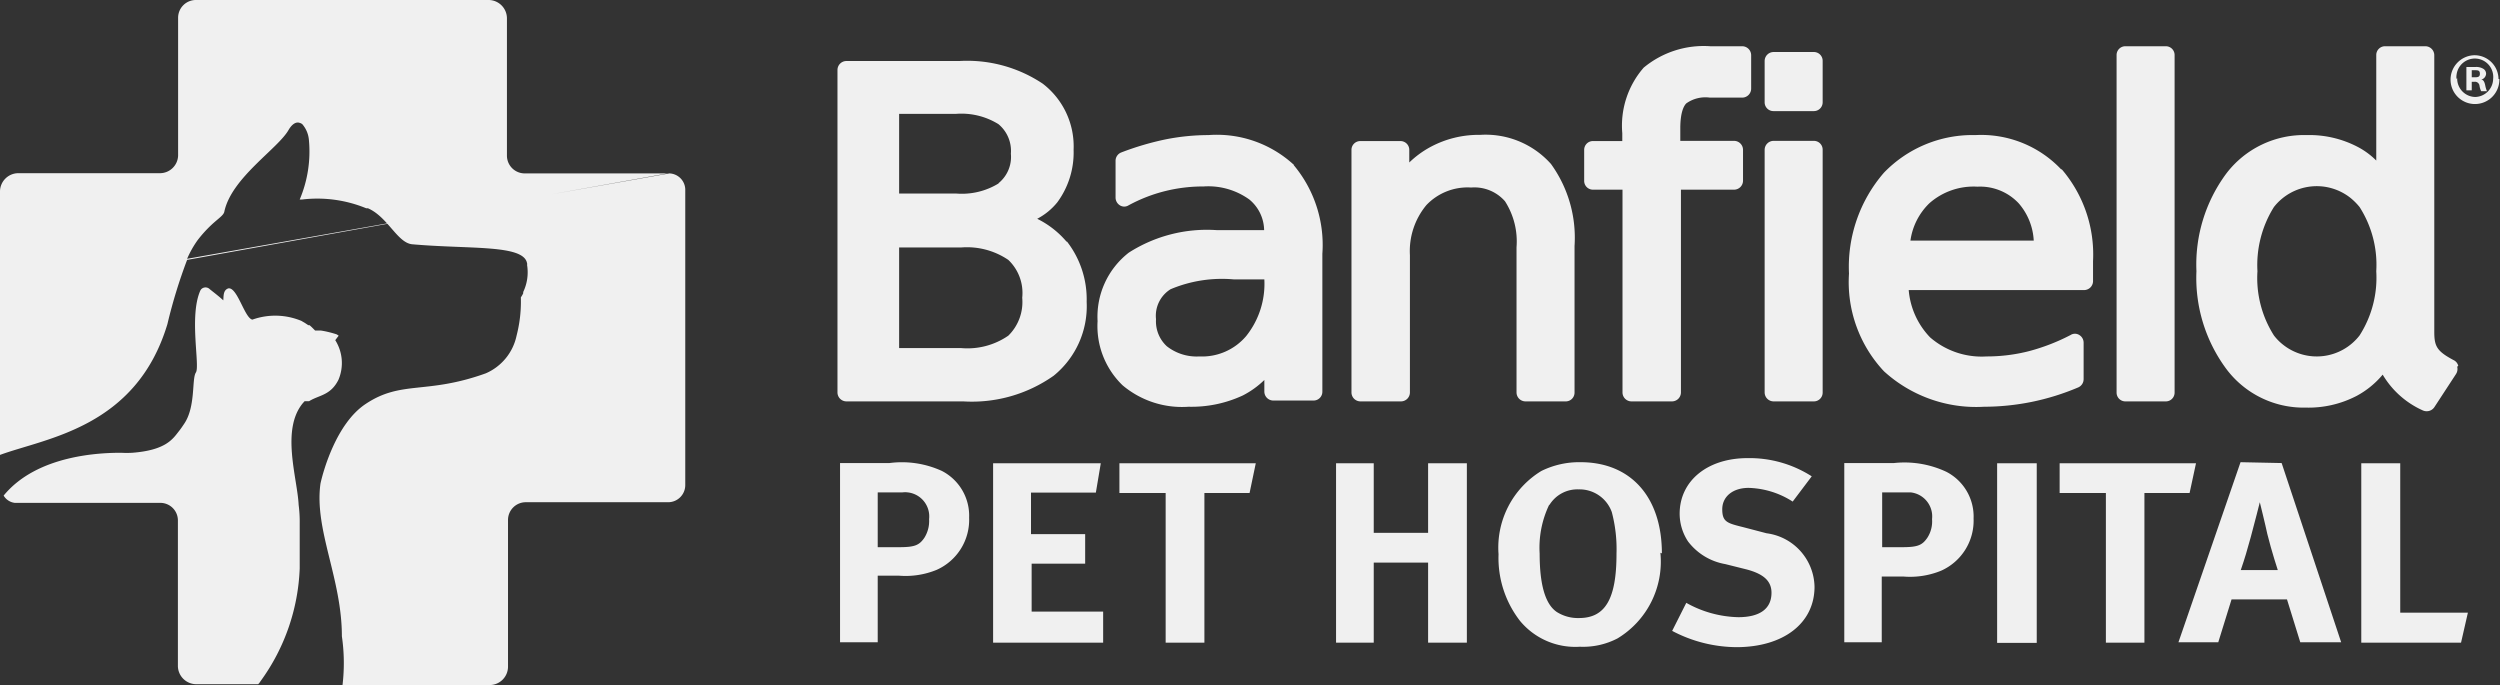 <svg id="Layer_1" data-name="Layer 1" xmlns="http://www.w3.org/2000/svg" xmlns:xlink="http://www.w3.org/1999/xlink" width="116.78" height="32" viewBox="0 0 116.78 32"><rect x="0" y="0" width="116.78" height="32" fill="#333333" stroke="none"/><defs><style>.cls-1{fill:none;}.cls-2{clip-path:url(#clip-path);}.cls-3{fill:#f0f0f0;}</style><clipPath id="clip-path"><rect class="cls-1" width="116.77" height="32"/></clipPath></defs><g class="cls-2"><path class="cls-3" d="M41,25.56h1c.73,0,.94-.09,1.18-.44a1.47,1.47,0,0,0,.22-.87,1.13,1.13,0,0,0-1-1.25h0a1,1,0,0,0-.24,0H41m.55-1.37A4.49,4.49,0,0,1,44,22a2.35,2.35,0,0,1,1.27,2.18,2.56,2.56,0,0,1-1.52,2.44,3.83,3.83,0,0,1-1.77.27H41V30H39.24V21.63Z"/></g><polyline class="cls-3" points="51.42 21.64 51.19 23.01 48.16 23.01 48.16 24.95 50.69 24.95 50.69 26.33 48.19 26.33 48.19 28.57 51.53 28.57 51.53 30.02 46.39 30.02 46.39 21.64"/><polyline class="cls-3" points="58.66 21.64 58.37 23.03 56.26 23.03 56.26 30.02 54.45 30.02 54.45 23.03 52.29 23.03 52.29 21.64"/><polyline class="cls-3" points="64.17 21.64 64.17 24.89 66.71 24.89 66.71 21.64 68.52 21.64 68.52 30.02 66.71 30.02 66.71 26.28 64.17 26.28 64.17 30.02 62.41 30.02 62.41 21.64"/><g class="cls-2"><path class="cls-3" d="M72.37,23.57a4.64,4.64,0,0,0-.45,2.29c0,1.45.26,2.35.79,2.72a1.85,1.85,0,0,0,1.05.29c1.23,0,1.75-.9,1.75-3a6.75,6.75,0,0,0-.22-1.95,1.6,1.6,0,0,0-1.55-1.06,1.53,1.53,0,0,0-1.37.74m5.19,2.22a4.19,4.19,0,0,1-2,4,3.47,3.47,0,0,1-1.76.39A3.35,3.35,0,0,1,71,29a4.79,4.79,0,0,1-1-3.11A4.19,4.19,0,0,1,72,22a4,4,0,0,1,1.83-.41c2.35,0,3.8,1.63,3.8,4.26"/><path class="cls-3" d="M83.74,23.43a4,4,0,0,0-2.06-.64c-.73,0-1.23.4-1.23,1s.24.65,1,.84l1.07.28a2.57,2.57,0,0,1,2.24,2.5c0,1.7-1.45,2.82-3.65,2.82a6.51,6.51,0,0,1-3-.76l.66-1.31a5.18,5.18,0,0,0,2.43.67c1,0,1.55-.39,1.55-1.14,0-.55-.37-.88-1.16-1.09l-1-.25a2.78,2.78,0,0,1-1.74-1.06A2.36,2.36,0,0,1,78.46,24c0-1.54,1.3-2.6,3.17-2.6a5.39,5.39,0,0,1,3,.85"/><path class="cls-3" d="M87.92,25.56h.93c.73,0,.94-.09,1.18-.44a1.4,1.4,0,0,0,.22-.87,1.13,1.13,0,0,0-1-1.25H87.92m.55-1.37a4.59,4.59,0,0,1,2.45.41,2.35,2.35,0,0,1,1.27,2.18,2.56,2.56,0,0,1-1.52,2.44,3.83,3.83,0,0,1-1.77.27h-1V30H86.15V21.63Z"/></g><rect class="cls-3" x="93.29" y="21.64" width="1.85" height="8.39"/><polyline class="cls-3" points="102.58 21.64 102.28 23.03 100.17 23.03 100.17 30.02 98.37 30.02 98.37 23.03 96.21 23.03 96.21 21.64"/><g class="cls-2"><path class="cls-3" d="M106.4,26.63s-.29-.88-.49-1.69c-.08-.39-.35-1.48-.35-1.48s-.25,1-.42,1.62-.28,1-.47,1.55m1.91-5L109.36,30h-1.91l-.62-2h-2.59l-.62,2h-1.86l2.9-8.41Z"/></g><polyline class="cls-3" points="112.12 21.64 112.12 28.62 115.28 28.62 114.96 30.02 110.3 30.02 110.3 21.64"/><g class="cls-2"><path class="cls-3" d="M46.66,8.56a3.28,3.28,0,0,1-2,.48H42V5.32h2.64a3.28,3.28,0,0,1,2,.48,1.62,1.62,0,0,1,.58,1.38,1.58,1.58,0,0,1-.58,1.38m-4.64,3h2.9a3.44,3.44,0,0,1,2.2.58,2.13,2.13,0,0,1,.65,1.77,2.2,2.2,0,0,1-.65,1.77,3.36,3.36,0,0,1-2.2.58H42Zm7.83-.26a4.27,4.27,0,0,0-1.38-1.08,3,3,0,0,0,.94-.77A3.92,3.92,0,0,0,50.15,7a3.69,3.69,0,0,0-1.44-3.09,6.35,6.35,0,0,0-3.9-1.06H39.54a.42.42,0,0,0-.42.42V18.33a.42.42,0,0,0,.42.42H45a6.62,6.62,0,0,0,4.22-1.2,4.18,4.18,0,0,0,1.54-3.45,4.4,4.4,0,0,0-.93-2.83"/><path class="cls-3" d="M59.06,13.05a3.91,3.91,0,0,1-.85,2.65,2.7,2.7,0,0,1-2.19.95,2.25,2.25,0,0,1-1.52-.48,1.58,1.58,0,0,1-.5-1.26,1.46,1.46,0,0,1,.68-1.4,6.18,6.18,0,0,1,2.94-.46m2.83-5.34a5.31,5.31,0,0,0-4-1.4,10.36,10.36,0,0,0-2,.2,13.31,13.31,0,0,0-2.07.61.42.42,0,0,0-.27.39V9.23a.43.43,0,0,0,.2.36.38.38,0,0,0,.41,0,7.24,7.24,0,0,1,1.69-.66,7.35,7.35,0,0,1,1.81-.22,3.28,3.28,0,0,1,2.14.61,1.89,1.89,0,0,1,.69,1.43H56.84a6.77,6.77,0,0,0-4.11,1.05A3.79,3.79,0,0,0,51.27,15a3.84,3.84,0,0,0,1.17,3,4.31,4.31,0,0,0,3.08,1,5.68,5.68,0,0,0,2.54-.53,4.17,4.17,0,0,0,1-.72v.54a.42.42,0,0,0,.42.42h1.88a.41.41,0,0,0,.41-.41h0V11.86a5.81,5.81,0,0,0-1.34-4.15"/><path class="cls-3" d="M72.45,7.66A4.09,4.09,0,0,0,69.14,6.3a4.75,4.75,0,0,0-2.31.56,4.5,4.5,0,0,0-1,.73V7a.41.41,0,0,0-.41-.41H63.55a.41.41,0,0,0-.42.4h0V18.33a.42.42,0,0,0,.42.42h1.89a.42.42,0,0,0,.42-.42V11.92a3.36,3.36,0,0,1,.77-2.34,2.65,2.65,0,0,1,2.09-.82,1.9,1.9,0,0,1,1.58.64,3.47,3.47,0,0,1,.54,2.15v6.78a.42.42,0,0,0,.42.42h1.88a.41.41,0,0,0,.41-.41h0V11.49a5.88,5.88,0,0,0-1.1-3.83"/><path class="cls-3" d="M81.38,2.16H79.89a4.39,4.39,0,0,0-3.11,1,4.12,4.12,0,0,0-1,3.06v.37h-1.4A.41.41,0,0,0,74,7V8.44a.41.41,0,0,0,.4.42h1.39v9.47a.42.42,0,0,0,.42.42H78.1a.42.42,0,0,0,.42-.42V8.86H81a.42.42,0,0,0,.42-.42V7A.42.42,0,0,0,81,6.58H78.49V6c0-.77.17-1.06.28-1.17a1.54,1.54,0,0,1,1.1-.27h1.51a.42.42,0,0,0,.42-.42V2.58a.42.42,0,0,0-.42-.42"/><path class="cls-3" d="M84.73,6.58H82.85a.42.42,0,0,0-.42.42V18.33a.42.42,0,0,0,.42.42h1.88a.41.41,0,0,0,.41-.41h0V7a.41.41,0,0,0-.4-.42h0"/><path class="cls-3" d="M84.73,2.43H82.85a.42.42,0,0,0-.42.42V4.78a.41.41,0,0,0,.41.41h1.89a.41.41,0,0,0,.41-.41h0V2.85a.41.41,0,0,0-.4-.42h0"/><path class="cls-3" d="M89.24,11.24a3,3,0,0,1,.89-1.75,3.12,3.12,0,0,1,2.24-.77,2.47,2.47,0,0,1,1.93.78,2.88,2.88,0,0,1,.7,1.74m1.28-3.33a5.14,5.14,0,0,0-4-1.6A5.75,5.75,0,0,0,88,8.07a6.71,6.71,0,0,0-1.63,4.71A6.09,6.09,0,0,0,88,17.34,6.39,6.39,0,0,0,92.68,19a11.28,11.28,0,0,0,2.24-.23,11.41,11.41,0,0,0,2.15-.67.42.42,0,0,0,.26-.39V16a.42.42,0,0,0-.2-.35.38.38,0,0,0-.41,0,9.42,9.42,0,0,1-1.93.75,7.94,7.94,0,0,1-2,.25,3.67,3.67,0,0,1-2.63-.89,3.61,3.61,0,0,1-1-2.21h8.19a.42.42,0,0,0,.42-.42V12.2a6.12,6.12,0,0,0-1.46-4.29"/><path class="cls-3" d="M101.17,2.16H99.28a.41.41,0,0,0-.41.41h0V18.33a.41.41,0,0,0,.4.42h1.9a.41.41,0,0,0,.41-.41h0V2.58a.41.41,0,0,0-.4-.42h0"/><path class="cls-3" d="M111,12.67a5,5,0,0,1-.78,3,2.53,2.53,0,0,1-3.55.45h0a2.4,2.4,0,0,1-.45-.45,5,5,0,0,1-.77-3,5.11,5.11,0,0,1,.77-3,2.54,2.54,0,0,1,3.57-.43h0a2.91,2.91,0,0,1,.43.43,5,5,0,0,1,.78,3m3.83,4.42a.4.4,0,0,0-.22-.27c-.79-.42-.9-.65-.9-1.33V2.58a.42.42,0,0,0-.42-.42h-1.88a.41.41,0,0,0-.41.41h0V7.5a3.57,3.57,0,0,0-.89-.65,4.88,4.88,0,0,0-2.37-.54A4.56,4.56,0,0,0,104,8.1a7.14,7.14,0,0,0-1.4,4.57,7.14,7.14,0,0,0,1.4,4.57,4.51,4.51,0,0,0,3.7,1.8,4.88,4.88,0,0,0,2.37-.54,4.1,4.1,0,0,0,1.23-1,4.13,4.13,0,0,0,1.85,1.66.46.46,0,0,0,.2.05.43.43,0,0,0,.37-.2l1-1.53a.43.43,0,0,0,.06-.35"/><path class="cls-3" d="M31.18,8.1H24.51a.83.83,0,0,1-.83-.83V.84A.86.86,0,0,0,22.84,0H9.16a.83.83,0,0,0-.84.82h0V7.27a.85.85,0,0,1-.83.82H.84A.86.86,0,0,0,0,8.93H0V21.25c2.14-.79,6.36-1.26,7.82-6.11a24.16,24.16,0,0,1,.92-3m0-.05h0a4.64,4.64,0,0,1,.49-.87,5.86,5.86,0,0,1,.62-.69c.36-.34.6-.47.63-.65.34-1.58,2.5-2.93,3-3.81.17-.29.36-.39.52-.33a.34.34,0,0,1,.12.06h0a1.29,1.29,0,0,1,.31.74h0A5.76,5.76,0,0,1,14,9.32h.11a6,6,0,0,1,3,.41h.08c.92.4,1.37,1.61,2.06,1.68,2.7.24,5.22,0,5.37.89a.09.09,0,0,1,0,.07,2.13,2.13,0,0,1-.18,1.27h0v.06a1.18,1.18,0,0,1-.11.19,6.35,6.35,0,0,1-.2,1.79,2.47,2.47,0,0,1-1.44,1.76c-2.78,1-3.93.31-5.61,1.43-1.39.92-2,3.21-2.11,3.72-.3,2.15,1,4.43,1,7.13A8.7,8.7,0,0,1,16,32h6.89a.86.86,0,0,0,.84-.84h0V24.29a.83.83,0,0,1,.83-.83h6.65a.8.8,0,0,0,.8-.8V8.9a.77.77,0,0,0-.74-.8h0"/><path class="cls-3" d="M15.82,15.68l-.09-.06a4.7,4.7,0,0,0-.74-.18h-.27l-.16-.16-.1-.09H14.4l-.15-.1h0l-.17-.1a3.18,3.18,0,0,0-2.29-.06c-.36-.06-.7-1.52-1.12-1.46-.26.08-.22.39-.24.56-.18-.17-.43-.36-.63-.52a.28.28,0,0,0-.4,0,.35.35,0,0,0-.05.08c-.52,1.2,0,3.51-.2,3.81s0,1.6-.55,2.4c-.08.12-.16.24-.25.35-.28.36-.61.88-2.17,1a4.51,4.51,0,0,1-.52,0c-.88,0-3.91.07-5.49,2h0a.7.7,0,0,0,.52.34h6.8a.82.82,0,0,1,.82.82V25.5h0v5.62a.86.86,0,0,0,.84.84h2.91a.76.76,0,0,0,.11-.14h0A9.55,9.55,0,0,0,14,26.55V24.44a6.2,6.2,0,0,0-.05-.86c-.06-1.25-.83-3.49.19-4.74l.09-.1h.21c.46-.29,1-.26,1.37-1a2,2,0,0,0-.15-1.85"/><path class="cls-3" d="M115.46,3.61h.12c.14,0,.26,0,.26-.16s-.08-.17-.24-.17h-.14m0,.94h-.25V3.13h.42a.63.63,0,0,1,.38.09.27.27,0,0,1,.12.23.3.3,0,0,1-.23.27h0c.11,0,.16.12.19.27a1.38,1.38,0,0,0,.08.27h-.27a.92.92,0,0,1-.08-.27.21.21,0,0,0-.23-.17h-.13Zm-.68-.57a.86.86,0,0,0,.84.88h0a.86.86,0,0,0,.84-.84h0a.86.86,0,1,0-1.71-.19h0a.61.61,0,0,0,0,.19m2,0a1.14,1.14,0,1,1-1.17-1.11h0a1.12,1.12,0,0,1,1.13,1.11h0"/></g></svg>
